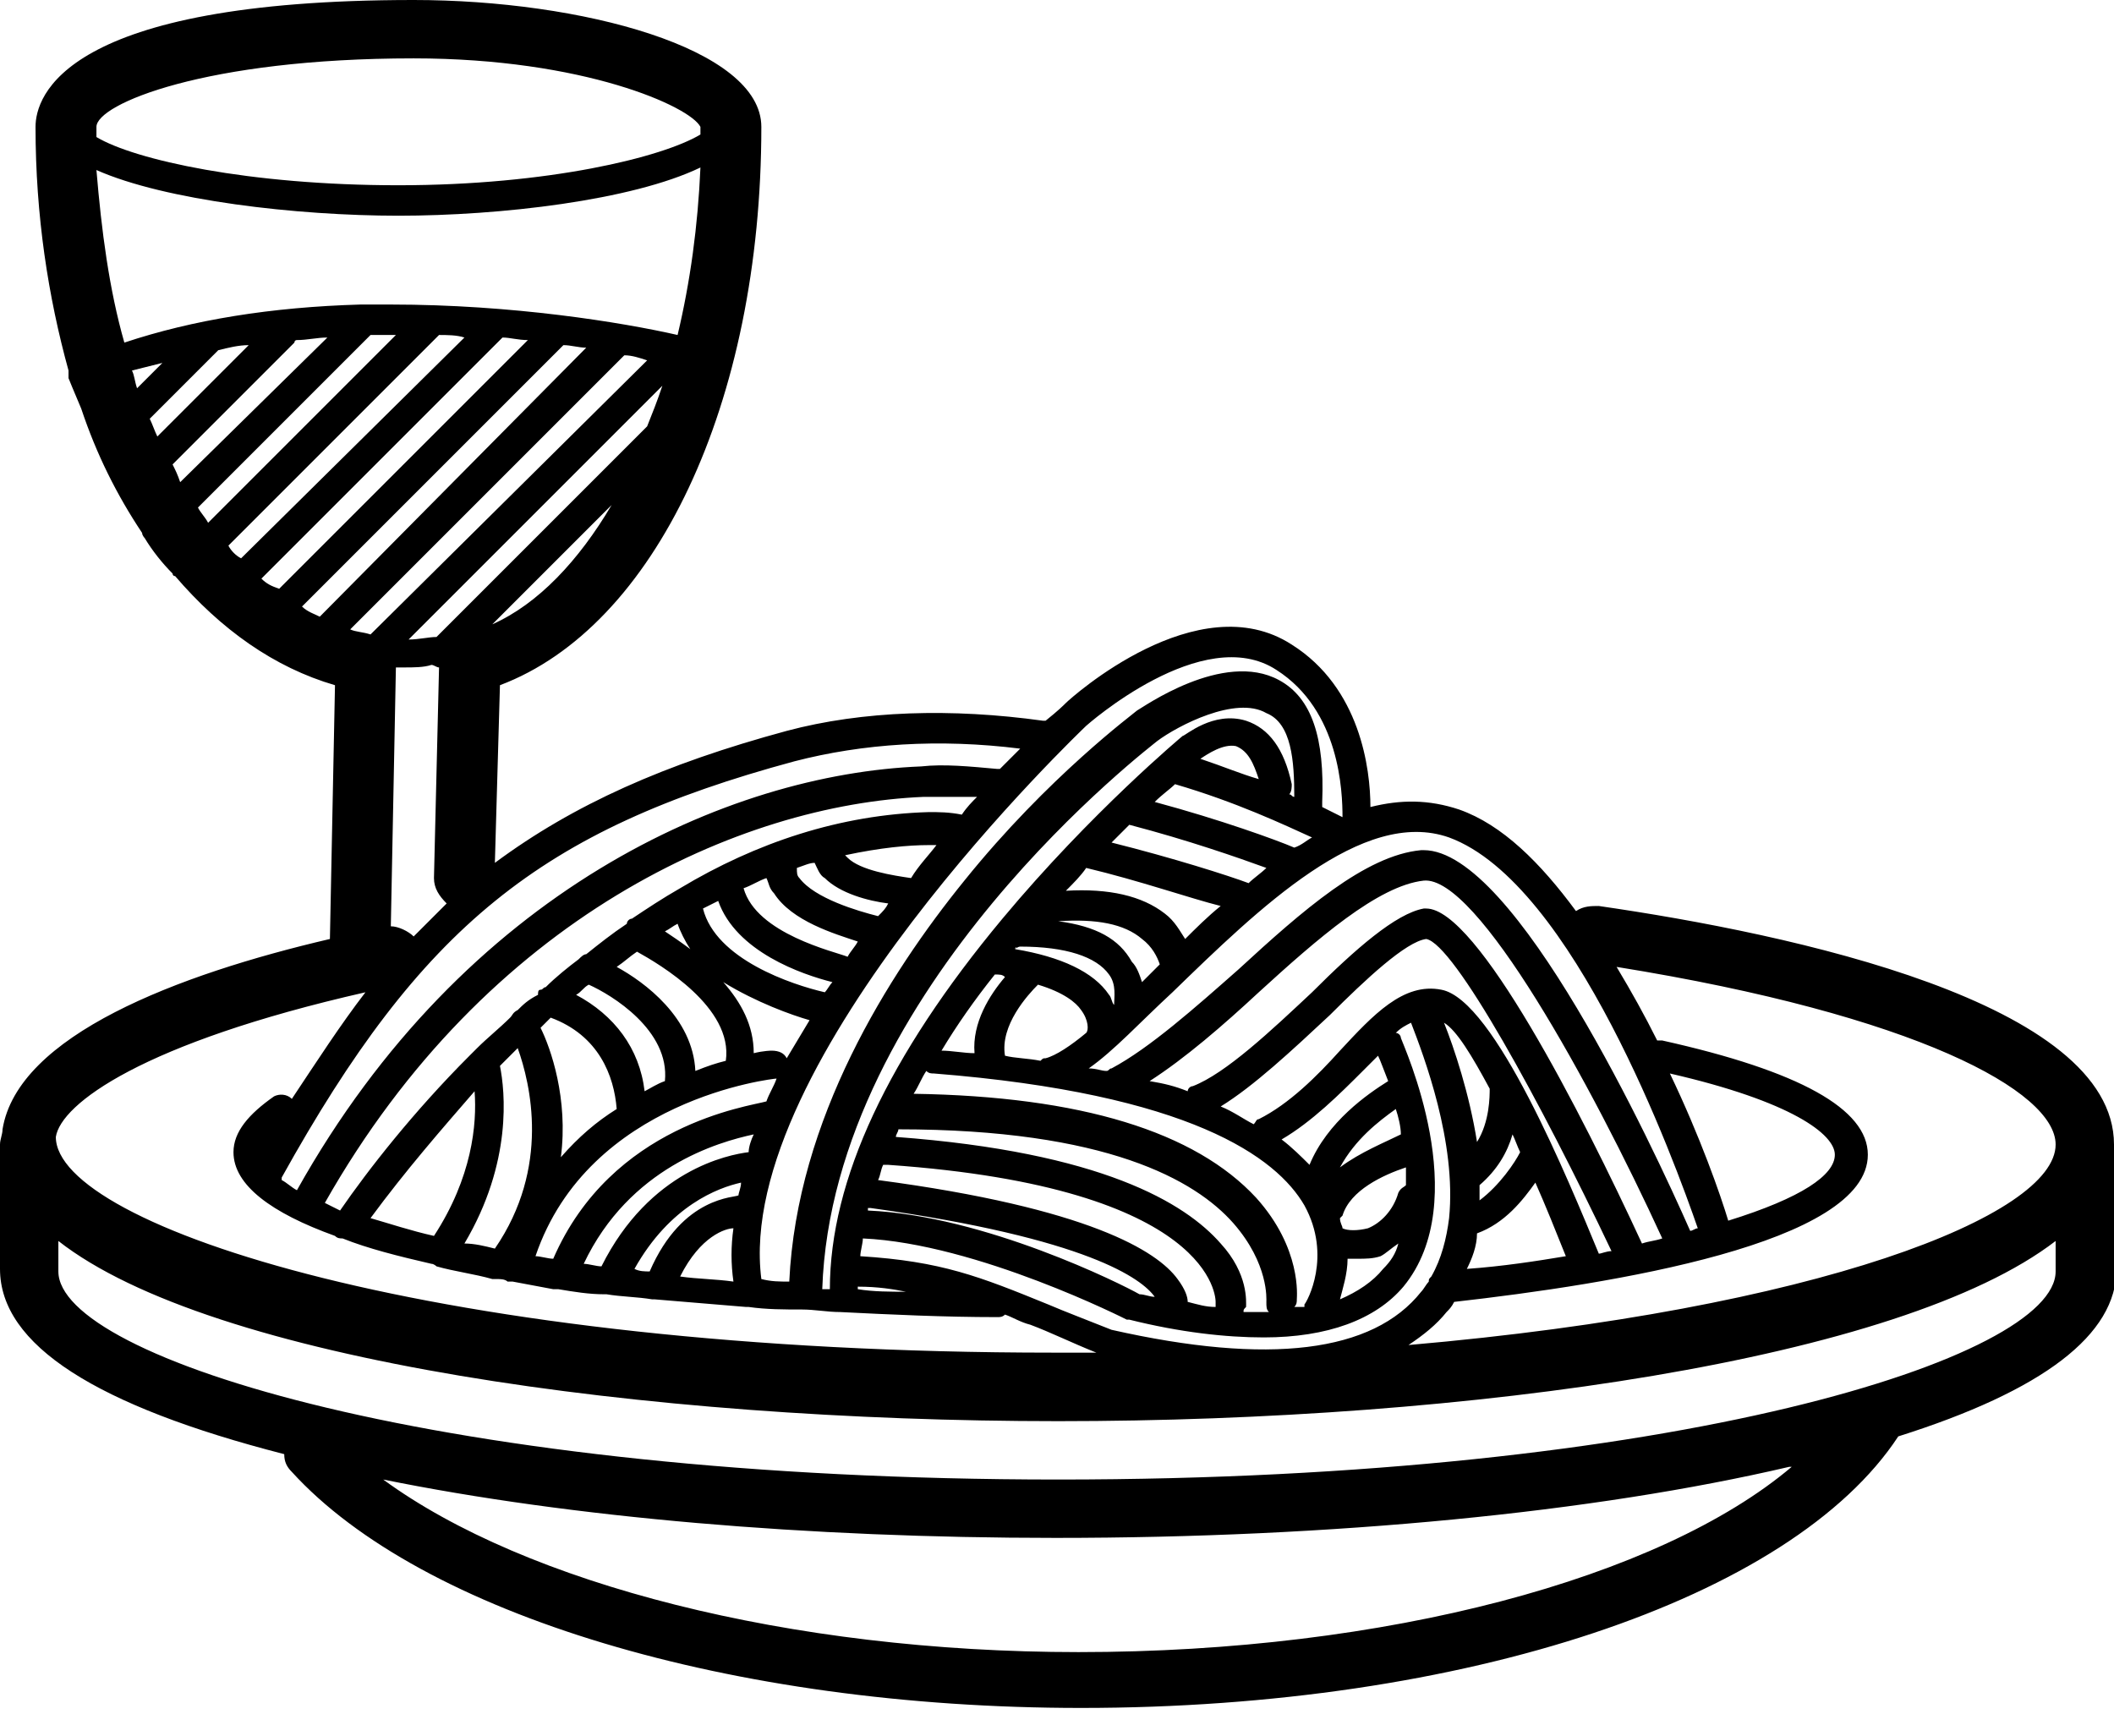 <?xml version="1.0" encoding="utf-8"?>
<!-- Generator: Adobe Illustrator 21.1.0, SVG Export Plug-In . SVG Version: 6.00 Build 0)  -->
<svg version="1.1" id="Capa_1" xmlns="http://www.w3.org/2000/svg" xmlns:xlink="http://www.w3.org/1999/xlink" x="0px" y="0px"
	 viewBox="0 0 83.3 68.4" style="enable-background:new 0 0 83.3 68.4;" xml:space="preserve">
<path d="M83.3,45.1c0-5.6-12.7-8.3-20.3-9.4c-0.3,0-0.6,0-0.9,0.2c-1.4-1.9-2.9-3.4-4.6-4c-1.2-0.4-2.3-0.4-3.5-0.1
	c0-1.5-0.4-4.7-3.1-6.4c-3.7-2.4-8.7,2.1-8.9,2.3c-0.1,0.1-0.3,0.3-0.8,0.7c0,0,0,0-0.1,0C37.5,27.9,34,28,31,28.8
	c-4.8,1.3-8.4,2.9-11.5,5.2l0.2-7C25.8,24.7,30,15.9,30,5c0-3.1-7.1-5-13.7-5C2.5,0,1.4,3.8,1.4,5c0,3.5,0.5,6.7,1.3,9.6
	c0,0.1,0,0.2,0,0.3c0,0,0.2,0.5,0.5,1.2c0.6,1.8,1.4,3.4,2.4,4.9c0,0.1,0.1,0.2,0.1,0.2c0,0,0,0,0,0c0.3,0.5,0.7,1,1.1,1.4
	c0,0,0,0.1,0.1,0.1c0,0,0,0,0,0c1.8,2.1,3.9,3.6,6.3,4.3l-0.2,10c-6,1.4-12.3,3.8-12.9,7.5C0.1,44.7,0,44.9,0,45.1V50c0,0,0,0,0,0
	c0,0,0,0,0,0c0,3,3.8,5.4,11.2,7.3c0,0.3,0.1,0.5,0.3,0.7c5.1,5.6,17.3,9.3,31.1,9.3c15.1,0,28-4.3,32.2-10.7c5.7-1.8,8.6-4,8.6-6.6
	c0,0,0,0,0,0c0,0,0,0,0-0.1C83.3,50,83.3,45.1,83.3,45.1z M81,45.1c0,2.8-9.4,6.5-25.5,7.9c0.6-0.4,1.1-0.8,1.5-1.3
	c0.1-0.1,0.2-0.2,0.3-0.4c6.2-0.7,16.3-2.3,16.3-5.8c0-1.8-2.7-3.3-8.1-4.5c-0.1,0-0.2,0-0.2,0c-0.5-1-1-1.9-1.6-2.9
	C75.5,40,81,43,81,45.1z M58.2,45c-0.3-1.9-0.9-3.7-1.3-4.7c0.5,0.3,1.1,1.3,1.8,2.6C58.7,43.2,58.7,44.2,58.2,45z M59.6,44.7
	c0.1,0.2,0.2,0.5,0.3,0.7c-0.2,0.4-0.8,1.3-1.6,1.9c0-0.2,0-0.4,0-0.6C59,46.1,59.4,45.4,59.6,44.7z M58.2,48.6
	c1.1-0.4,1.8-1.3,2.3-2c0.4,0.9,0.8,1.9,1.2,2.9c-1.2,0.2-2.5,0.4-3.9,0.5C58,49.6,58.2,49.1,58.2,48.6z M56.8,39
	c-1.5-0.3-2.7,1-4,2.4c-0.9,1-2,2.1-3.2,2.7c-0.1,0-0.1,0.1-0.2,0.2c-0.4-0.2-0.8-0.5-1.3-0.7c1.3-0.8,2.8-2.2,4.3-3.6
	c1.4-1.4,3-2.9,3.8-3c1.1,0.2,4.5,6.4,7.3,12.3c-0.2,0-0.4,0.1-0.5,0.1C61.8,46.5,58.9,39.4,56.8,39z M53.9,48.4
	c-0.4,0.1-0.8,0.1-1,0c0-0.1-0.1-0.2-0.1-0.4c0,0,0.1-0.1,0.1-0.1c0.3-1,1.6-1.6,2.5-1.9c0,0.2,0,0.5,0,0.7
	c-0.1,0.1-0.2,0.1-0.3,0.3C54.9,47.7,54.4,48.2,53.9,48.4z M55.1,49c-0.1,0.4-0.3,0.7-0.6,1c-0.4,0.5-1,0.9-1.7,1.2
	c0.1-0.4,0.3-1,0.3-1.6c0.1,0,0.2,0,0.4,0c0.3,0,0.6,0,0.9-0.1C54.6,49.4,54.8,49.2,55.1,49z M52.8,46c0.6-1.1,1.5-1.8,2.2-2.3
	c0.1,0.3,0.2,0.7,0.2,1C54.6,45,53.6,45.4,52.8,46z M51.6,45.9c-0.3-0.3-0.7-0.7-1.1-1c1.2-0.7,2.3-1.8,3.2-2.7
	c0.2-0.2,0.4-0.4,0.6-0.6c0.1,0.2,0.2,0.5,0.4,1C53.9,43.1,52.3,44.2,51.6,45.9z M56.2,35.8c0,0-0.1,0-0.1,0
	c-1.1,0.2-2.7,1.6-4.4,3.3c-1.6,1.5-3.4,3.2-4.7,3.7c-0.1,0-0.2,0.1-0.2,0.2c-0.5-0.2-0.9-0.3-1.5-0.4c1.4-0.9,2.9-2.2,4.3-3.5
	c2.3-2.1,4.7-4.2,6.5-4.4c2.1-0.2,6.6,8,9.4,14.1c-0.3,0.1-0.5,0.1-0.8,0.2C62.3,43.8,58.2,35.8,56.2,35.8z M51.4,47.5
	c1.1,2,0.1,3.8,0,3.9c0,0,0,0.1,0,0.1c-0.1,0-0.2,0-0.4,0c0.1-0.1,0.1-0.2,0.1-0.3c0-0.1,0.2-2-1.6-4c-2.4-2.6-6.9-4-13.5-4.1
	c0.2-0.3,0.3-0.6,0.5-0.9c0.1,0.1,0.2,0.1,0.3,0.1C46.9,43.1,50.3,45.6,51.4,47.5z M48.1,49c-1.4-1.6-4.7-3.6-12.8-4.2
	c0-0.1,0.1-0.2,0.1-0.3c8.2,0,11.7,2,13.2,3.7c1.4,1.6,1.3,3,1.3,3.1c0,0.2,0,0.3,0.1,0.4c-0.3,0-0.7,0-1,0c0-0.1,0-0.1,0.1-0.2
	C49.1,51.3,49.2,50.2,48.1,49z M34.6,46.5c0.1-0.2,0.1-0.4,0.2-0.6c0.1,0,0.1,0,0.2,0c12.9,0.9,12.9,5.3,12.9,5.4c0,0.1,0,0.1,0,0.2
	c-0.4,0-0.7-0.1-1.1-0.2c0-0.2-0.1-0.5-0.4-0.9C45.6,49.3,42.9,47.6,34.6,46.5z M45.5,51.1c-0.2,0-0.4-0.1-0.6-0.1
	c-0.7-0.4-6.1-3.1-10.7-3.3c0,0,0-0.1,0-0.1c0,0,0.1,0,0.1,0C42.9,48.8,45,50.4,45.5,51.1z M37.1,41.4c0.6-1,1.3-2,2.1-3
	c0,0,0,0,0,0c0.2,0,0.3,0,0.4,0.1c-0.6,0.7-1.3,1.8-1.2,3C38,41.5,37.5,41.4,37.1,41.4z M42.8,40.7c-0.6,0.5-1.2,0.9-1.6,1
	c-0.1,0-0.1,0-0.2,0.1c-0.5-0.1-1-0.1-1.4-0.2c-0.2-1.2,0.9-2.4,1.3-2.8c1,0.3,1.5,0.7,1.7,1C42.9,40.2,42.9,40.6,42.8,40.7z
	 M40,37.4C40,37.3,40.1,37.3,40,37.4c0.1-0.1,0.2-0.1,0.2-0.1c1.8,0,3,0.4,3.5,1.1c0.3,0.4,0.2,0.9,0.2,1.2
	c-0.1-0.1-0.1-0.3-0.2-0.4C43.1,38.3,41.8,37.7,40,37.4z M41.7,36.3c1.5-0.1,2.6,0.1,3.3,0.7c0.4,0.3,0.6,0.7,0.7,1
	c-0.1,0.1-0.2,0.2-0.3,0.3c-0.1,0.1-0.3,0.3-0.4,0.4c-0.1-0.3-0.2-0.6-0.4-0.8C44.1,37,43.2,36.5,41.7,36.3z M42,35.1
	c0.3-0.3,0.6-0.6,0.8-0.9c2.1,0.5,4.1,1.2,5.3,1.5c-0.5,0.4-1,0.9-1.4,1.3c-0.2-0.3-0.4-0.7-0.8-1C45,35.3,43.7,35,42,35.1z
	 M43.8,33.2c0.2-0.2,0.5-0.5,0.7-0.7c2.3,0.6,4.3,1.3,5.4,1.7c-0.2,0.2-0.5,0.4-0.7,0.6C48.4,34.5,46.2,33.8,43.8,33.2z M45.5,31.6
	c0.3-0.3,0.6-0.5,0.8-0.7c2.4,0.7,4.3,1.6,5.4,2.1c-0.2,0.1-0.4,0.3-0.7,0.4C50.3,33.1,48.1,32.3,45.5,31.6z M47.3,29.9
	C47.3,29.9,47.4,29.9,47.3,29.9c0.3-0.2,0.9-0.6,1.4-0.5c0.5,0.2,0.7,0.7,0.9,1.3C48.9,30.5,48.2,30.2,47.3,29.9z M51,31.4
	c-0.1,0-0.1-0.1-0.2-0.1c0.1-0.1,0.1-0.3,0.1-0.4c-0.3-1.4-0.9-2.2-1.8-2.5C47.8,28,46.7,29,46.6,29c0,0-3.6,3-7.1,7.2
	c-4.5,5.4-6.8,10.3-6.8,14.6c-0.1,0-0.2,0-0.3,0c0.4-11.9,13.1-21.5,13.2-21.6c0.8-0.6,3.1-1.8,4.3-1.1C50.9,28.5,51,30,51,31.4z
	 M33.9,49.5c0-0.2,0.1-0.5,0.1-0.7C38.5,49,44.4,52,44.4,52c0,0,0.1,0,0.1,0c2,0.5,3.8,0.7,5.3,0.7c2.5,0,4.4-0.7,5.5-2
	c2.8-3.4,0-9.5-0.1-9.8c0-0.1-0.1-0.2-0.2-0.2c0.2-0.2,0.4-0.3,0.6-0.4c0.5,1.3,1.8,4.7,1.5,7.7c0,0,0,0,0,0
	c-0.1,0.8-0.3,1.6-0.7,2.3c-0.1,0.1-0.1,0.1-0.1,0.2c-0.1,0.1-0.2,0.3-0.3,0.4c-1.9,2.4-6,2.9-12.2,1.5c-1-0.4-1.8-0.7-2.5-1
	C38.6,50.3,37.1,49.7,33.9,49.5z M35.7,50.9c-0.6,0-1.3,0-1.9-0.1c0,0,0-0.1,0-0.1C34.6,50.7,35.2,50.8,35.7,50.9z M68.1,48.1
	c-0.3-1-1.1-3.3-2.3-5.8c4.8,1.1,6.5,2.4,6.5,3.2C72.3,46.3,71,47.2,68.1,48.1z M57.1,33c4.9,1.8,8.9,12.8,9.8,15.4
	c-0.1,0-0.2,0.1-0.3,0.1c-1.5-3.4-6.9-15-10.5-15c0,0-0.1,0-0.1,0c-2.2,0.2-4.7,2.4-7.2,4.7c-1.7,1.5-3.5,3.1-5,3.9
	c-0.1,0-0.1,0.1-0.2,0.1c-0.2,0-0.4-0.1-0.7-0.1c1-0.7,2-1.8,3.3-3C49.6,35.8,53.7,31.8,57.1,33z M42.8,28.6c0,0,4.6-4.1,7.5-2.2
	c2.5,1.6,2.6,4.8,2.6,5.8c-0.2-0.1-0.4-0.2-0.8-0.4c0,0,0-0.1,0-0.2c0.1-2.5-0.4-4.1-1.7-4.8c-2.2-1.2-5.4,1.1-5.6,1.2
	c-0.1,0.1-3.5,2.6-6.8,6.7c-3,3.7-6.6,9.4-6.9,15.8c-0.4,0-0.7,0-1.1-0.1C28.9,41.8,42.7,28.7,42.8,28.6z M28.9,50.5
	c-0.7-0.1-1.4-0.1-2.1-0.2c0.8-1.6,1.8-1.9,2.1-1.9C28.8,49.1,28.8,49.8,28.9,50.5z M25.6,50.1c-0.2,0-0.4,0-0.6-0.1
	c1.4-2.5,3.3-3.2,4.2-3.4c0,0.2-0.1,0.4-0.1,0.5c0,0,0,0,0,0C29,47.2,26.9,47.1,25.6,50.1z M23.7,49.9c-0.2,0-0.5-0.1-0.7-0.1
	c1.8-3.8,5.3-4.8,6.7-5.1c-0.1,0.2-0.2,0.5-0.2,0.7C28.7,45.5,25.6,46.1,23.7,49.9z M21.8,49.6c-0.2,0-0.5-0.1-0.7-0.1
	c2.1-6.2,9.4-7,9.5-7c0,0,0,0,0,0c-0.1,0.3-0.3,0.6-0.4,0.9C29.5,43.6,24.1,44.3,21.8,49.6z M19.7,42c0.2-0.2,0.5-0.5,0.7-0.7
	c0.5,1.4,1.3,4.7-0.9,7.9c-0.4-0.1-0.8-0.2-1.2-0.2C20.2,45.8,19.9,43,19.7,42z M17.1,48.7c-0.9-0.2-1.8-0.5-2.5-0.7
	c1.4-1.9,2.8-3.5,4.1-5C18.8,44.3,18.6,46.4,17.1,48.7z M20.4,39.8C20.3,39.8,20.3,39.8,20.4,39.8c-0.2,0.1-0.2,0.2-0.3,0.3
	c-0.4,0.4-0.9,0.8-1.3,1.2c-0.1,0.1-0.2,0.2-0.3,0.3c-2.2,2.2-4,4.5-5.1,6.1c-0.2-0.1-0.4-0.2-0.6-0.3c6.4-11.3,16.4-15.7,23.6-16
	c0.6,0,1.3,0,2.1,0c-0.2,0.2-0.4,0.4-0.6,0.7C37.4,32,37,32,36.6,32c-3.5,0.1-6.8,1.2-9.8,3c0,0,0,0,0,0c-0.7,0.4-1.3,0.8-1.9,1.2
	c-0.1,0-0.2,0.1-0.2,0.2c-0.6,0.4-1.1,0.8-1.6,1.2c-0.1,0-0.2,0.1-0.3,0.2c-0.4,0.3-0.9,0.7-1.3,1.1c-0.1,0-0.1,0.1-0.2,0.1
	c-0.1,0-0.1,0.1-0.1,0.2C20.8,39.4,20.6,39.6,20.4,39.8z M27.7,35.8c0.2-0.1,0.4-0.2,0.6-0.3c0.7,2,3.3,2.9,4.5,3.2
	c-0.1,0.1-0.2,0.3-0.3,0.4C31.2,38.8,28.2,37.8,27.7,35.8z M31.9,40.2c-0.3,0.5-0.6,1-0.9,1.5c-0.1-0.2-0.3-0.3-0.6-0.3
	c0,0-0.3,0-0.7,0.1c0-1.1-0.5-2-1.2-2.8C29.8,39.5,31.2,40,31.9,40.2z M21.3,40.5c0.1-0.1,0.3-0.3,0.4-0.4c1.9,0.7,2.5,2.3,2.6,3.6
	c-0.8,0.5-1.5,1.1-2.2,1.9C22.4,43.3,21.7,41.3,21.3,40.5z M22.7,39.2c0.2-0.1,0.3-0.3,0.5-0.4c0.9,0.4,3.2,1.8,3,3.8
	c-0.3,0.1-0.6,0.3-0.8,0.4C25.2,41.3,24.2,40,22.7,39.2z M24.3,38.1c0.3-0.2,0.5-0.4,0.8-0.6c0.9,0.5,3.8,2.2,3.5,4.3
	c-0.4,0.1-0.7,0.2-1.2,0.4C27.3,40.1,25.4,38.7,24.3,38.1z M26.2,36.7c0.2-0.1,0.3-0.2,0.5-0.3c0.1,0.3,0.3,0.7,0.5,1
	C26.8,37.1,26.5,36.9,26.2,36.7z M29.3,35c0.3-0.1,0.6-0.3,0.9-0.4c0.1,0.2,0.1,0.4,0.3,0.6c0.7,1.1,2.4,1.6,3.3,1.9
	c-0.1,0.2-0.3,0.4-0.4,0.6C32.9,37.5,29.8,36.8,29.3,35z M31.5,34.6c-0.1-0.1-0.1-0.2-0.1-0.4c0.3-0.1,0.5-0.2,0.7-0.2
	c0.1,0.2,0.2,0.5,0.4,0.6c0.6,0.6,1.7,0.9,2.5,1c-0.1,0.2-0.2,0.3-0.4,0.5C33.8,35.9,32.1,35.4,31.5,34.6z M33.4,33.8
	c0,0-0.1-0.1-0.1-0.1c1.4-0.3,2.5-0.4,3.3-0.4c0.1,0,0.2,0,0.3,0c-0.3,0.4-0.7,0.8-1,1.3C35.2,34.5,33.9,34.3,33.4,33.8z M31.3,30
	c2.7-0.7,5.7-0.9,8.9-0.5c-0.3,0.3-0.5,0.5-0.8,0.8c0,0-0.1,0-0.1,0c-1.1-0.1-2.1-0.2-3-0.1c-7.6,0.3-18,4.9-24.6,16.7
	c-0.2-0.1-0.4-0.3-0.6-0.4c0,0,0,0,0-0.1C16.6,36.5,21.3,32.7,31.3,30z M11.9,23.9l10.3-10.3c0.3,0,0.6,0.1,0.9,0.1L12.6,24.3
	C12.4,24.2,12.1,24.1,11.9,23.9z M10.3,22.8l9.5-9.5c0.3,0,0.6,0.1,1,0.1l-9.8,9.8C10.7,23.1,10.5,23,10.3,22.8z M9,21.5l8.3-8.3
	c0,0,0,0,0,0c0.3,0,0.7,0,1,0.1L9.5,22C9.3,21.9,9.1,21.7,9,21.5z M7.8,20l6.8-6.8c0.3,0,0.6,0,0.8,0c0.1,0,0.2,0,0.2,0l-7.4,7.4
	C8.1,20.4,7.9,20.2,7.8,20z M5.2,14.6c0.4-0.1,0.8-0.2,1.2-0.3l-1,1C5.3,15,5.3,14.8,5.2,14.6z M9.8,13.6l-3.6,3.6
	c-0.1-0.2-0.2-0.5-0.3-0.7l2.7-2.7C9,13.7,9.4,13.6,9.8,13.6z M6.8,18.3l4.8-4.8c0,0,0-0.1,0.1-0.1c0.4,0,0.8-0.1,1.2-0.1L7.1,19
	C7,18.7,6.9,18.5,6.8,18.3z M24.6,14C24.6,14,24.6,14,24.6,14c0.3,0,0.6,0.1,0.9,0.2L14.6,25c-0.3-0.1-0.6-0.1-0.8-0.2L24.6,14z
	 M15.9,25.3l0,0.4L15.9,25.3L15.9,25.3z M15.6,26.3c0.1,0,0.2,0,0.3,0h0c0.4,0,0.8,0,1.1-0.1c0.1,0,0.2,0.1,0.3,0.1l-0.2,8.3
	c0,0.4,0.2,0.7,0.5,1c-0.4,0.4-0.8,0.8-1.3,1.3c-0.2-0.2-0.6-0.4-0.9-0.4L15.6,26.3z M16.1,25.2l10-10c-0.2,0.6-0.4,1.1-0.6,1.6
	l-8.3,8.3C16.9,25.1,16.5,25.2,16.1,25.2z M19.4,24.6C19.4,24.6,19.3,24.6,19.4,24.6l4.7-4.7C22.8,22.1,21.2,23.8,19.4,24.6z M3.8,5
	c0-0.9,4.3-2.7,12.5-2.7c6.7,0,10.9,1.9,11.3,2.7c0,0.1,0,0.2,0,0.3c-1.5,0.9-6,2-11.9,2S5.3,6.3,3.8,5.4C3.8,5.2,3.8,5.1,3.8,5z
	 M15.7,8.5c4,0,9.2-0.6,11.9-1.9c-0.1,2.3-0.4,4.5-0.9,6.6c-2.2-0.5-6.5-1.2-11.3-1.2c-0.3,0-0.6,0-1,0c-0.1,0-0.2,0-0.2,0
	c-3.5,0.1-6.6,0.6-9.3,1.5c-0.6-2.1-0.9-4.4-1.1-6.8C6.5,7.9,11.7,8.5,15.7,8.5z M14.4,39.1c-1,1.3-1.9,2.7-2.9,4.2
	c-0.2-0.2-0.5-0.2-0.7-0.1c-1,0.7-1.6,1.4-1.6,2.2c0,1.3,1.5,2.4,4,3.3c0,0,0,0,0,0c0.1,0.1,0.2,0.1,0.3,0.1c1,0.4,2.2,0.7,3.5,1
	c0.1,0,0.2,0.1,0.2,0.1c0,0,0,0,0,0c0.7,0.2,1.5,0.3,2.2,0.5c0.1,0,0.1,0,0.2,0c0,0,0,0,0,0c0.1,0,0.3,0,0.4,0.1c0,0,0,0,0,0
	c0.1,0,0.1,0,0.2,0c0,0,0,0,0,0c0.5,0.1,1.1,0.2,1.6,0.3c0,0,0.1,0,0.2,0c0,0,0,0,0,0c0.6,0.1,1.2,0.2,1.8,0.2c0,0,0.1,0,0.1,0
	c0,0,0,0,0,0c0.6,0.1,1.2,0.1,1.8,0.2c0,0,0,0,0.1,0c0,0,0,0,0,0c1.2,0.1,2.4,0.2,3.6,0.3c0,0,0,0,0.1,0c0,0,0,0,0,0
	c0.7,0.1,1.4,0.1,2.1,0.1c0,0,0,0,0,0h0c0,0,0,0,0,0c0.5,0,1,0.1,1.5,0.1c0,0,0,0,0,0c0,0,0,0,0,0c0,0,0,0,0,0
	c2,0.1,4.1,0.2,6.2,0.2c0,0,0,0,0,0c0.1,0,0.2,0,0.3-0.1c0.3,0.1,0.6,0.3,1,0.4c0.8,0.3,1.6,0.7,2.6,1.1c0,0,0.1,0,0.1,0
	c0,0,0,0,0,0c-0.6,0-1.2,0-1.8,0c-24.3,0-39.3-5-39.3-8.5C2.4,43.5,5.6,41.1,14.4,39.1z M42.5,65.1c-11.4,0-21.8-2.7-27.4-6.8
	c7.4,1.5,16.7,2.3,26.5,2.3c10.9,0,21.2-1,28.9-2.8c0,0,0,0,0.1,0C65.4,62.2,54.6,65.1,42.5,65.1z M81,50.1c0,3.4-15,8.2-39.3,8.2
	S2.3,53.5,2.3,50.1c0,0,0,0,0,0c0,0,0,0,0,0v-1.2c6,4.7,23.1,7.1,39.4,7.1c16.2,0,33.2-2.4,39.3-7.1L81,50.1C81,50,81,50,81,50.1
	C81,50,81,50.1,81,50.1z"/>
</svg>
